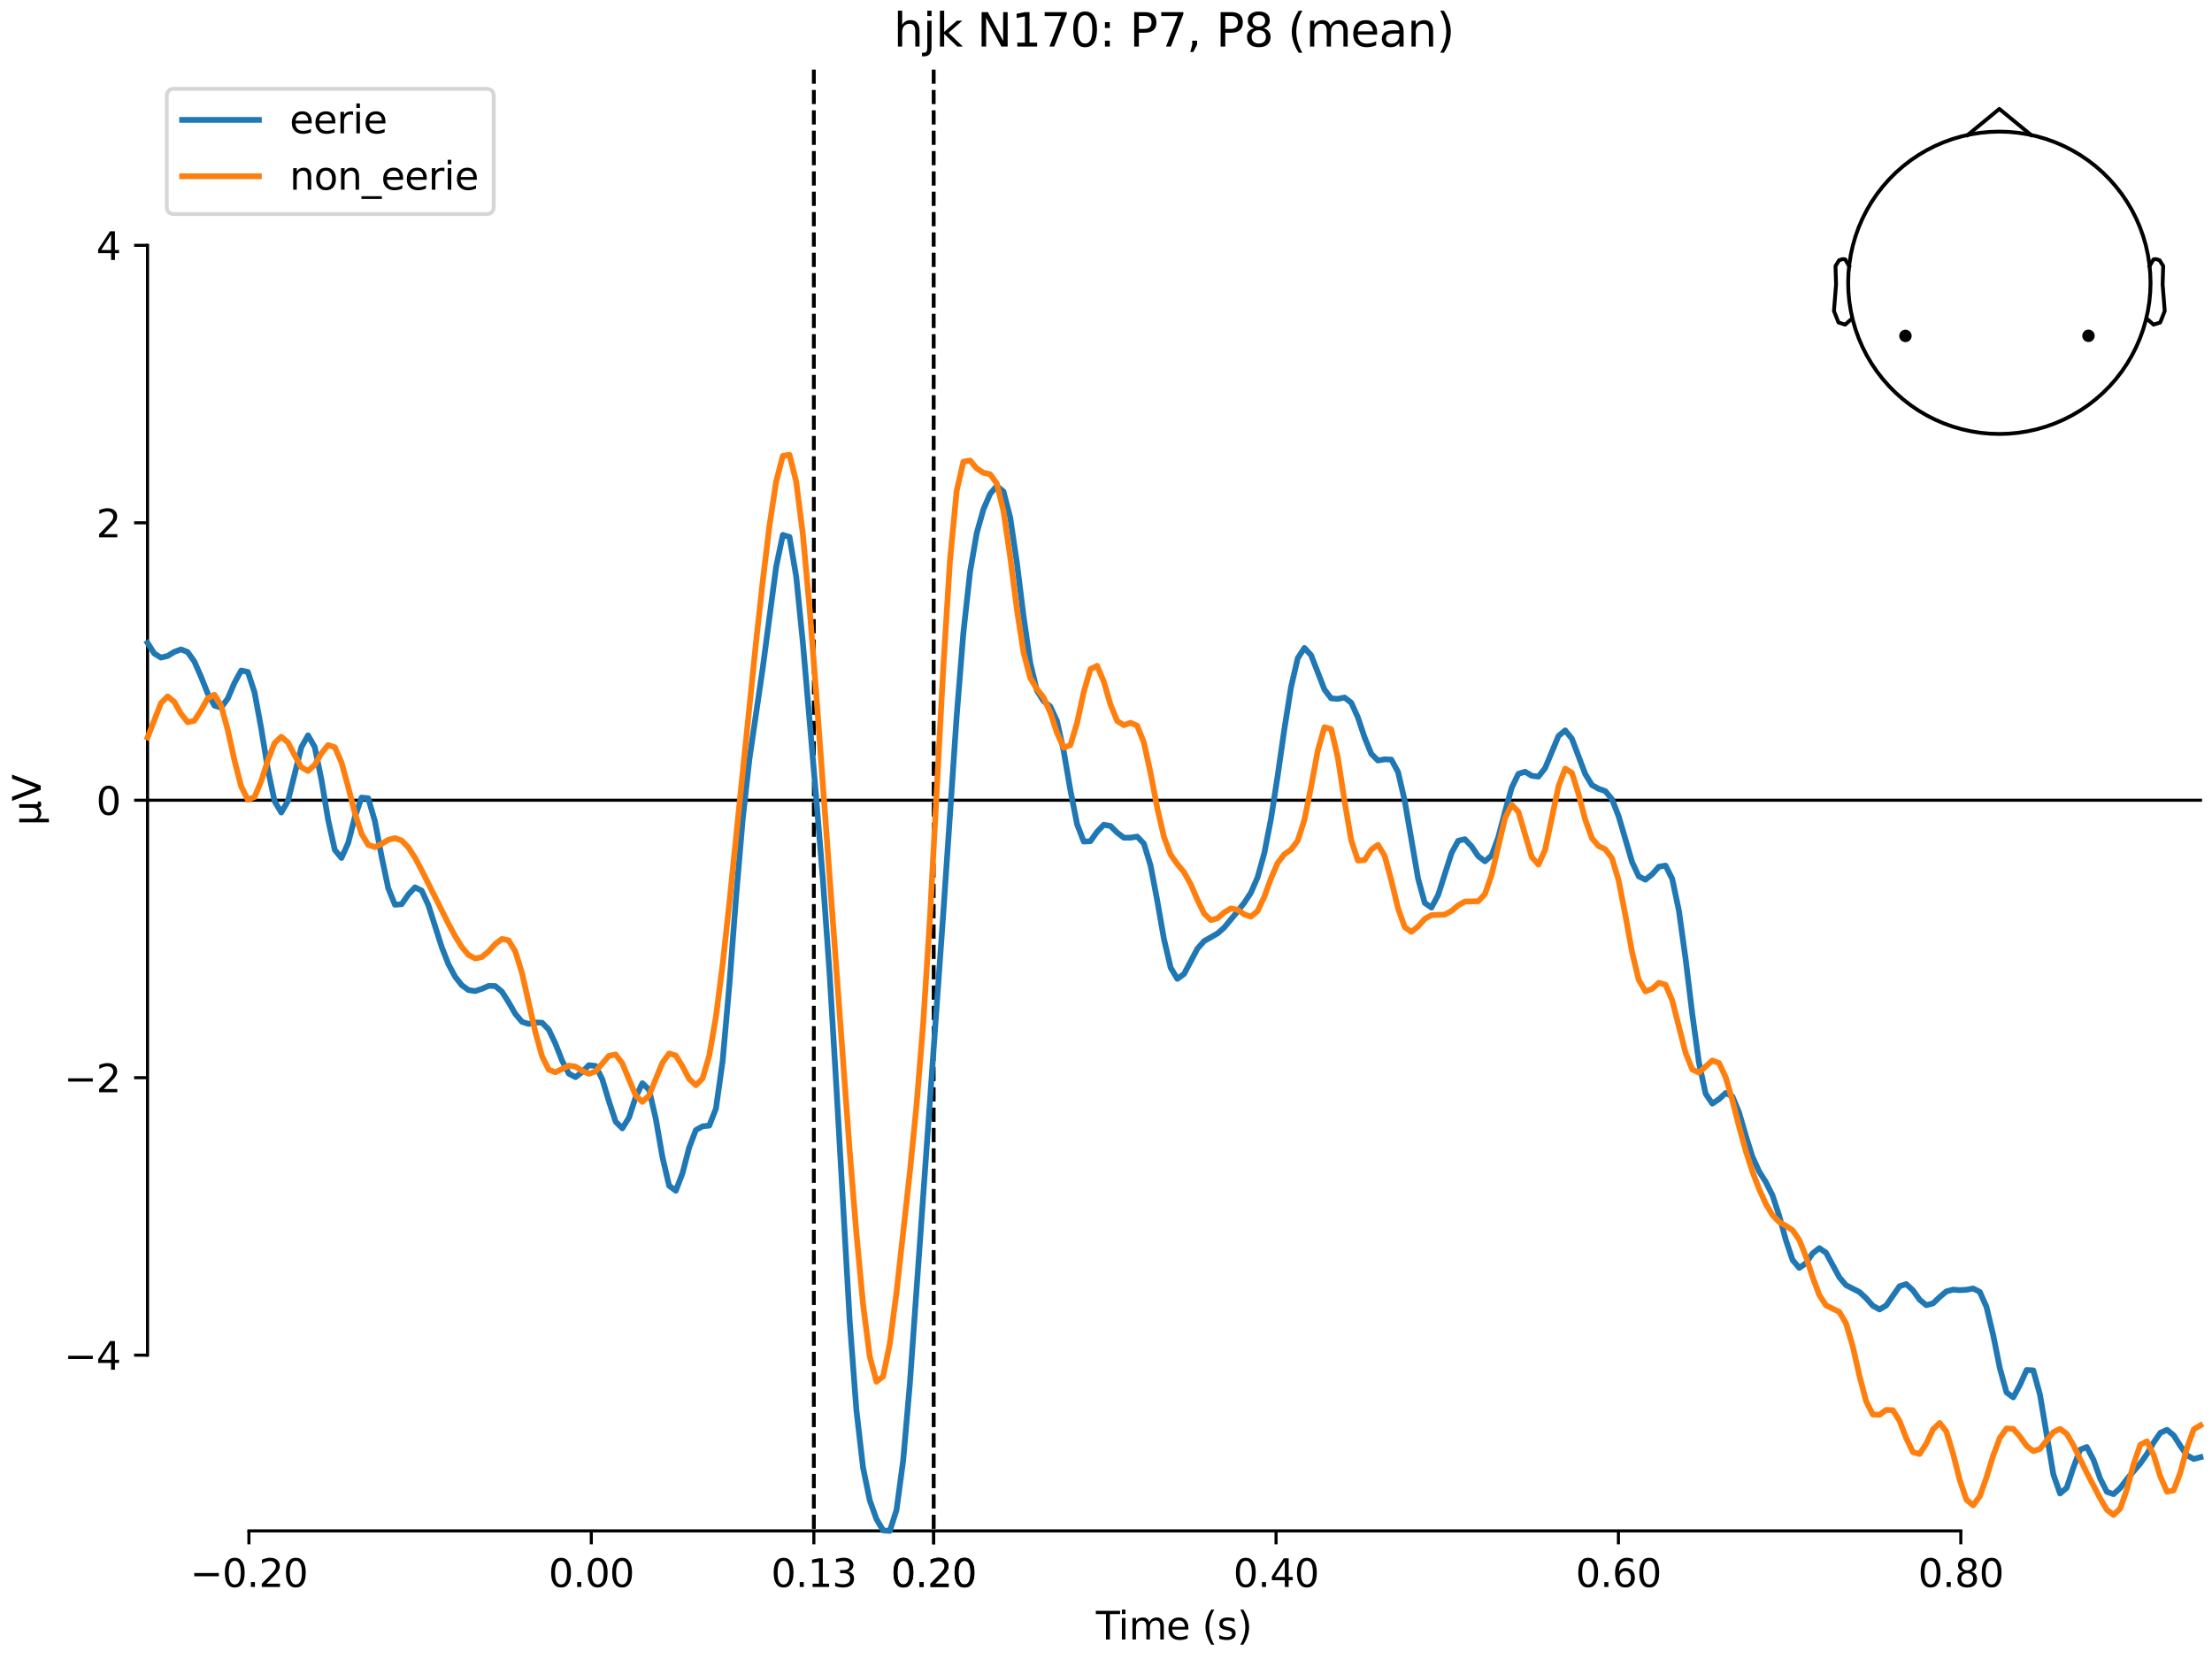 <?xml version="1.0" encoding="utf-8" standalone="no"?>
<!DOCTYPE svg PUBLIC "-//W3C//DTD SVG 1.1//EN"
  "http://www.w3.org/Graphics/SVG/1.1/DTD/svg11.dtd">
<svg xmlns:xlink="http://www.w3.org/1999/xlink" width="576pt" height="432pt" viewBox="0 0 576 432" xmlns="http://www.w3.org/2000/svg" version="1.1">
 <defs>
  <style type="text/css">*{stroke-linejoin: round; stroke-linecap: butt}</style>
 </defs>
 <g id="figure_1">
  <g id="patch_1">
   <path d="M 0 432 
L 576 432 
L 576 0 
L 0 0 
z
" style="fill: #ffffff"/>
  </g>
  <g id="axes_1">
   <g id="patch_2">
    <path d="M 38.421 398.644 
L 573 398.644 
L 573 18.118 
L 38.421 18.118 
L 38.421 398.644 
z
" style="fill: none; opacity: 0"/>
   </g>
   <g id="patch_3">
    <path d="M 38.421 352.874 
L 38.421 63.888 
" style="fill: none; stroke: #000000; stroke-width: 0.8; stroke-linejoin: miter; stroke-linecap: square"/>
   </g>
   <g id="LineCollection_1">
    <path d="M 211.924 18.118 
L 211.924 398.644 
" clip-path="url(#p7a72523dcb)" style="fill: none; stroke-dasharray: 3.7,1.6; stroke-dashoffset: 0; stroke: #000000"/>
    <path d="M 243.128 18.118 
L 243.128 398.644 
" clip-path="url(#p7a72523dcb)" style="fill: none; stroke-dasharray: 3.7,1.6; stroke-dashoffset: 0; stroke: #000000"/>
   </g>
   <g id="matplotlib.axis_1">
    <g id="xtick_1">
     <g id="line2d_1">
      <defs>
       <path id="m27b298b361" d="M 0 0 
L 0 3.5 
" style="stroke: #000000; stroke-width: 0.8"/>
      </defs>
      <g>
       <use xlink:href="#m27b298b361" x="64.819" y="398.644" style="stroke: #000000; stroke-width: 0.8"/>
      </g>
     </g>
     <g id="text_1">
      <!-- −0.20 -->
      <g transform="translate(49.496 413.242) scale(0.1 -0.1)">
       <defs>
        <path id="DejaVuSans-2212" d="M 678 2272 
L 4684 2272 
L 4684 1741 
L 678 1741 
L 678 2272 
z
" transform="scale(0.016)"/>
        <path id="DejaVuSans-30" d="M 2034 4250 
Q 1547 4250 1301 3770 
Q 1056 3291 1056 2328 
Q 1056 1369 1301 889 
Q 1547 409 2034 409 
Q 2525 409 2770 889 
Q 3016 1369 3016 2328 
Q 3016 3291 2770 3770 
Q 2525 4250 2034 4250 
z
M 2034 4750 
Q 2819 4750 3233 4129 
Q 3647 3509 3647 2328 
Q 3647 1150 3233 529 
Q 2819 -91 2034 -91 
Q 1250 -91 836 529 
Q 422 1150 422 2328 
Q 422 3509 836 4129 
Q 1250 4750 2034 4750 
z
" transform="scale(0.016)"/>
        <path id="DejaVuSans-2e" d="M 684 794 
L 1344 794 
L 1344 0 
L 684 0 
L 684 794 
z
" transform="scale(0.016)"/>
        <path id="DejaVuSans-32" d="M 1228 531 
L 3431 531 
L 3431 0 
L 469 0 
L 469 531 
Q 828 903 1448 1529 
Q 2069 2156 2228 2338 
Q 2531 2678 2651 2914 
Q 2772 3150 2772 3378 
Q 2772 3750 2511 3984 
Q 2250 4219 1831 4219 
Q 1534 4219 1204 4116 
Q 875 4013 500 3803 
L 500 4441 
Q 881 4594 1212 4672 
Q 1544 4750 1819 4750 
Q 2544 4750 2975 4387 
Q 3406 4025 3406 3419 
Q 3406 3131 3298 2873 
Q 3191 2616 2906 2266 
Q 2828 2175 2409 1742 
Q 1991 1309 1228 531 
z
" transform="scale(0.016)"/>
       </defs>
       <use xlink:href="#DejaVuSans-2212"/>
       <use xlink:href="#DejaVuSans-30" transform="translate(83.789 0)"/>
       <use xlink:href="#DejaVuSans-2e" transform="translate(147.412 0)"/>
       <use xlink:href="#DejaVuSans-32" transform="translate(179.199 0)"/>
       <use xlink:href="#DejaVuSans-30" transform="translate(242.822 0)"/>
      </g>
     </g>
    </g>
    <g id="xtick_2">
     <g id="line2d_2">
      <g>
       <use xlink:href="#m27b298b361" x="153.973" y="398.644" style="stroke: #000000; stroke-width: 0.8"/>
      </g>
     </g>
     <g id="text_2">
      <!-- 0.00 -->
      <g transform="translate(142.84 413.242) scale(0.1 -0.1)">
       <use xlink:href="#DejaVuSans-30"/>
       <use xlink:href="#DejaVuSans-2e" transform="translate(63.623 0)"/>
       <use xlink:href="#DejaVuSans-30" transform="translate(95.41 0)"/>
       <use xlink:href="#DejaVuSans-30" transform="translate(159.033 0)"/>
      </g>
     </g>
    </g>
    <g id="xtick_3">
     <g id="line2d_3">
      <g>
       <use xlink:href="#m27b298b361" x="211.924" y="398.644" style="stroke: #000000; stroke-width: 0.8"/>
      </g>
     </g>
     <g id="text_3">
      <!-- 0.13 -->
      <g transform="translate(200.791 413.242) scale(0.1 -0.1)">
       <defs>
        <path id="DejaVuSans-31" d="M 794 531 
L 1825 531 
L 1825 4091 
L 703 3866 
L 703 4441 
L 1819 4666 
L 2450 4666 
L 2450 531 
L 3481 531 
L 3481 0 
L 794 0 
L 794 531 
z
" transform="scale(0.016)"/>
        <path id="DejaVuSans-33" d="M 2597 2516 
Q 3050 2419 3304 2112 
Q 3559 1806 3559 1356 
Q 3559 666 3084 287 
Q 2609 -91 1734 -91 
Q 1441 -91 1130 -33 
Q 819 25 488 141 
L 488 750 
Q 750 597 1062 519 
Q 1375 441 1716 441 
Q 2309 441 2620 675 
Q 2931 909 2931 1356 
Q 2931 1769 2642 2001 
Q 2353 2234 1838 2234 
L 1294 2234 
L 1294 2753 
L 1863 2753 
Q 2328 2753 2575 2939 
Q 2822 3125 2822 3475 
Q 2822 3834 2567 4026 
Q 2313 4219 1838 4219 
Q 1578 4219 1281 4162 
Q 984 4106 628 3988 
L 628 4550 
Q 988 4650 1302 4700 
Q 1616 4750 1894 4750 
Q 2613 4750 3031 4423 
Q 3450 4097 3450 3541 
Q 3450 3153 3228 2886 
Q 3006 2619 2597 2516 
z
" transform="scale(0.016)"/>
       </defs>
       <use xlink:href="#DejaVuSans-30"/>
       <use xlink:href="#DejaVuSans-2e" transform="translate(63.623 0)"/>
       <use xlink:href="#DejaVuSans-31" transform="translate(95.41 0)"/>
       <use xlink:href="#DejaVuSans-33" transform="translate(159.033 0)"/>
      </g>
     </g>
    </g>
    <g id="xtick_4">
     <g id="line2d_4">
      <g>
       <use xlink:href="#m27b298b361" x="243.128" y="398.644" style="stroke: #000000; stroke-width: 0.8"/>
      </g>
     </g>
     <g id="text_4">
      <!-- 0.20 -->
      <g transform="translate(231.995 413.242) scale(0.1 -0.1)">
       <use xlink:href="#DejaVuSans-30"/>
       <use xlink:href="#DejaVuSans-2e" transform="translate(63.623 0)"/>
       <use xlink:href="#DejaVuSans-32" transform="translate(95.41 0)"/>
       <use xlink:href="#DejaVuSans-30" transform="translate(159.033 0)"/>
      </g>
     </g>
    </g>
    <g id="xtick_5">
     <g id="line2d_5">
      <g>
       <use xlink:href="#m27b298b361" x="243.128" y="398.644" style="stroke: #000000; stroke-width: 0.8"/>
      </g>
     </g>
     <g id="text_5">
      <!-- 0.20 -->
      <g transform="translate(231.995 413.242) scale(0.1 -0.1)">
       <use xlink:href="#DejaVuSans-30"/>
       <use xlink:href="#DejaVuSans-2e" transform="translate(63.623 0)"/>
       <use xlink:href="#DejaVuSans-32" transform="translate(95.41 0)"/>
       <use xlink:href="#DejaVuSans-30" transform="translate(159.033 0)"/>
      </g>
     </g>
    </g>
    <g id="xtick_6">
     <g id="line2d_6">
      <g>
       <use xlink:href="#m27b298b361" x="332.282" y="398.644" style="stroke: #000000; stroke-width: 0.8"/>
      </g>
     </g>
     <g id="text_6">
      <!-- 0.40 -->
      <g transform="translate(321.15 413.242) scale(0.1 -0.1)">
       <defs>
        <path id="DejaVuSans-34" d="M 2419 4116 
L 825 1625 
L 2419 1625 
L 2419 4116 
z
M 2253 4666 
L 3047 4666 
L 3047 1625 
L 3713 1625 
L 3713 1100 
L 3047 1100 
L 3047 0 
L 2419 0 
L 2419 1100 
L 313 1100 
L 313 1709 
L 2253 4666 
z
" transform="scale(0.016)"/>
       </defs>
       <use xlink:href="#DejaVuSans-30"/>
       <use xlink:href="#DejaVuSans-2e" transform="translate(63.623 0)"/>
       <use xlink:href="#DejaVuSans-34" transform="translate(95.41 0)"/>
       <use xlink:href="#DejaVuSans-30" transform="translate(159.033 0)"/>
      </g>
     </g>
    </g>
    <g id="xtick_7">
     <g id="line2d_7">
      <g>
       <use xlink:href="#m27b298b361" x="421.437" y="398.644" style="stroke: #000000; stroke-width: 0.8"/>
      </g>
     </g>
     <g id="text_7">
      <!-- 0.60 -->
      <g transform="translate(410.304 413.242) scale(0.1 -0.1)">
       <defs>
        <path id="DejaVuSans-36" d="M 2113 2584 
Q 1688 2584 1439 2293 
Q 1191 2003 1191 1497 
Q 1191 994 1439 701 
Q 1688 409 2113 409 
Q 2538 409 2786 701 
Q 3034 994 3034 1497 
Q 3034 2003 2786 2293 
Q 2538 2584 2113 2584 
z
M 3366 4563 
L 3366 3988 
Q 3128 4100 2886 4159 
Q 2644 4219 2406 4219 
Q 1781 4219 1451 3797 
Q 1122 3375 1075 2522 
Q 1259 2794 1537 2939 
Q 1816 3084 2150 3084 
Q 2853 3084 3261 2657 
Q 3669 2231 3669 1497 
Q 3669 778 3244 343 
Q 2819 -91 2113 -91 
Q 1303 -91 875 529 
Q 447 1150 447 2328 
Q 447 3434 972 4092 
Q 1497 4750 2381 4750 
Q 2619 4750 2861 4703 
Q 3103 4656 3366 4563 
z
" transform="scale(0.016)"/>
       </defs>
       <use xlink:href="#DejaVuSans-30"/>
       <use xlink:href="#DejaVuSans-2e" transform="translate(63.623 0)"/>
       <use xlink:href="#DejaVuSans-36" transform="translate(95.41 0)"/>
       <use xlink:href="#DejaVuSans-30" transform="translate(159.033 0)"/>
      </g>
     </g>
    </g>
    <g id="xtick_8">
     <g id="line2d_8">
      <g>
       <use xlink:href="#m27b298b361" x="510.592" y="398.644" style="stroke: #000000; stroke-width: 0.8"/>
      </g>
     </g>
     <g id="text_8">
      <!-- 0.80 -->
      <g transform="translate(499.459 413.242) scale(0.1 -0.1)">
       <defs>
        <path id="DejaVuSans-38" d="M 2034 2216 
Q 1584 2216 1326 1975 
Q 1069 1734 1069 1313 
Q 1069 891 1326 650 
Q 1584 409 2034 409 
Q 2484 409 2743 651 
Q 3003 894 3003 1313 
Q 3003 1734 2745 1975 
Q 2488 2216 2034 2216 
z
M 1403 2484 
Q 997 2584 770 2862 
Q 544 3141 544 3541 
Q 544 4100 942 4425 
Q 1341 4750 2034 4750 
Q 2731 4750 3128 4425 
Q 3525 4100 3525 3541 
Q 3525 3141 3298 2862 
Q 3072 2584 2669 2484 
Q 3125 2378 3379 2068 
Q 3634 1759 3634 1313 
Q 3634 634 3220 271 
Q 2806 -91 2034 -91 
Q 1263 -91 848 271 
Q 434 634 434 1313 
Q 434 1759 690 2068 
Q 947 2378 1403 2484 
z
M 1172 3481 
Q 1172 3119 1398 2916 
Q 1625 2713 2034 2713 
Q 2441 2713 2670 2916 
Q 2900 3119 2900 3481 
Q 2900 3844 2670 4047 
Q 2441 4250 2034 4250 
Q 1625 4250 1398 4047 
Q 1172 3844 1172 3481 
z
" transform="scale(0.016)"/>
       </defs>
       <use xlink:href="#DejaVuSans-30"/>
       <use xlink:href="#DejaVuSans-2e" transform="translate(63.623 0)"/>
       <use xlink:href="#DejaVuSans-38" transform="translate(95.41 0)"/>
       <use xlink:href="#DejaVuSans-30" transform="translate(159.033 0)"/>
      </g>
     </g>
    </g>
    <g id="text_9">
     <!-- Time (s) -->
     <g transform="translate(285.381 426.92) scale(0.1 -0.1)">
      <defs>
       <path id="DejaVuSans-54" d="M -19 4666 
L 3928 4666 
L 3928 4134 
L 2272 4134 
L 2272 0 
L 1638 0 
L 1638 4134 
L -19 4134 
L -19 4666 
z
" transform="scale(0.016)"/>
       <path id="DejaVuSans-69" d="M 603 3500 
L 1178 3500 
L 1178 0 
L 603 0 
L 603 3500 
z
M 603 4863 
L 1178 4863 
L 1178 4134 
L 603 4134 
L 603 4863 
z
" transform="scale(0.016)"/>
       <path id="DejaVuSans-6d" d="M 3328 2828 
Q 3544 3216 3844 3400 
Q 4144 3584 4550 3584 
Q 5097 3584 5394 3201 
Q 5691 2819 5691 2113 
L 5691 0 
L 5113 0 
L 5113 2094 
Q 5113 2597 4934 2840 
Q 4756 3084 4391 3084 
Q 3944 3084 3684 2787 
Q 3425 2491 3425 1978 
L 3425 0 
L 2847 0 
L 2847 2094 
Q 2847 2600 2669 2842 
Q 2491 3084 2119 3084 
Q 1678 3084 1418 2786 
Q 1159 2488 1159 1978 
L 1159 0 
L 581 0 
L 581 3500 
L 1159 3500 
L 1159 2956 
Q 1356 3278 1631 3431 
Q 1906 3584 2284 3584 
Q 2666 3584 2933 3390 
Q 3200 3197 3328 2828 
z
" transform="scale(0.016)"/>
       <path id="DejaVuSans-65" d="M 3597 1894 
L 3597 1613 
L 953 1613 
Q 991 1019 1311 708 
Q 1631 397 2203 397 
Q 2534 397 2845 478 
Q 3156 559 3463 722 
L 3463 178 
Q 3153 47 2828 -22 
Q 2503 -91 2169 -91 
Q 1331 -91 842 396 
Q 353 884 353 1716 
Q 353 2575 817 3079 
Q 1281 3584 2069 3584 
Q 2775 3584 3186 3129 
Q 3597 2675 3597 1894 
z
M 3022 2063 
Q 3016 2534 2758 2815 
Q 2500 3097 2075 3097 
Q 1594 3097 1305 2825 
Q 1016 2553 972 2059 
L 3022 2063 
z
" transform="scale(0.016)"/>
       <path id="DejaVuSans-20" transform="scale(0.016)"/>
       <path id="DejaVuSans-28" d="M 1984 4856 
Q 1566 4138 1362 3434 
Q 1159 2731 1159 2009 
Q 1159 1288 1364 580 
Q 1569 -128 1984 -844 
L 1484 -844 
Q 1016 -109 783 600 
Q 550 1309 550 2009 
Q 550 2706 781 3412 
Q 1013 4119 1484 4856 
L 1984 4856 
z
" transform="scale(0.016)"/>
       <path id="DejaVuSans-73" d="M 2834 3397 
L 2834 2853 
Q 2591 2978 2328 3040 
Q 2066 3103 1784 3103 
Q 1356 3103 1142 2972 
Q 928 2841 928 2578 
Q 928 2378 1081 2264 
Q 1234 2150 1697 2047 
L 1894 2003 
Q 2506 1872 2764 1633 
Q 3022 1394 3022 966 
Q 3022 478 2636 193 
Q 2250 -91 1575 -91 
Q 1294 -91 989 -36 
Q 684 19 347 128 
L 347 722 
Q 666 556 975 473 
Q 1284 391 1588 391 
Q 1994 391 2212 530 
Q 2431 669 2431 922 
Q 2431 1156 2273 1281 
Q 2116 1406 1581 1522 
L 1381 1569 
Q 847 1681 609 1914 
Q 372 2147 372 2553 
Q 372 3047 722 3315 
Q 1072 3584 1716 3584 
Q 2034 3584 2315 3537 
Q 2597 3491 2834 3397 
z
" transform="scale(0.016)"/>
       <path id="DejaVuSans-29" d="M 513 4856 
L 1013 4856 
Q 1481 4119 1714 3412 
Q 1947 2706 1947 2009 
Q 1947 1309 1714 600 
Q 1481 -109 1013 -844 
L 513 -844 
Q 928 -128 1133 580 
Q 1338 1288 1338 2009 
Q 1338 2731 1133 3434 
Q 928 4138 513 4856 
z
" transform="scale(0.016)"/>
      </defs>
      <use xlink:href="#DejaVuSans-54"/>
      <use xlink:href="#DejaVuSans-69" transform="translate(57.959 0)"/>
      <use xlink:href="#DejaVuSans-6d" transform="translate(85.742 0)"/>
      <use xlink:href="#DejaVuSans-65" transform="translate(183.154 0)"/>
      <use xlink:href="#DejaVuSans-20" transform="translate(244.678 0)"/>
      <use xlink:href="#DejaVuSans-28" transform="translate(276.465 0)"/>
      <use xlink:href="#DejaVuSans-73" transform="translate(315.479 0)"/>
      <use xlink:href="#DejaVuSans-29" transform="translate(367.578 0)"/>
     </g>
    </g>
   </g>
   <g id="matplotlib.axis_2">
    <g id="ytick_1">
     <g id="line2d_9">
      <defs>
       <path id="m83f1a8476b" d="M 0 0 
L -3.5 0 
" style="stroke: #000000; stroke-width: 0.8"/>
      </defs>
      <g>
       <use xlink:href="#m83f1a8476b" x="38.421" y="352.874" style="stroke: #000000; stroke-width: 0.8"/>
      </g>
     </g>
     <g id="text_10">
      <!-- −4 -->
      <g transform="translate(16.678 356.673) scale(0.1 -0.1)">
       <use xlink:href="#DejaVuSans-2212"/>
       <use xlink:href="#DejaVuSans-34" transform="translate(83.789 0)"/>
      </g>
     </g>
    </g>
    <g id="ytick_2">
     <g id="line2d_10">
      <g>
       <use xlink:href="#m83f1a8476b" x="38.421" y="280.627" style="stroke: #000000; stroke-width: 0.8"/>
      </g>
     </g>
     <g id="text_11">
      <!-- −2 -->
      <g transform="translate(16.678 284.426) scale(0.1 -0.1)">
       <use xlink:href="#DejaVuSans-2212"/>
       <use xlink:href="#DejaVuSans-32" transform="translate(83.789 0)"/>
      </g>
     </g>
    </g>
    <g id="ytick_3">
     <g id="line2d_11">
      <g>
       <use xlink:href="#m83f1a8476b" x="38.421" y="208.381" style="stroke: #000000; stroke-width: 0.8"/>
      </g>
     </g>
     <g id="text_12">
      <!-- 0 -->
      <g transform="translate(25.058 212.18) scale(0.1 -0.1)">
       <use xlink:href="#DejaVuSans-30"/>
      </g>
     </g>
    </g>
    <g id="ytick_4">
     <g id="line2d_12">
      <g>
       <use xlink:href="#m83f1a8476b" x="38.421" y="136.135" style="stroke: #000000; stroke-width: 0.8"/>
      </g>
     </g>
     <g id="text_13">
      <!-- 2 -->
      <g transform="translate(25.058 139.934) scale(0.1 -0.1)">
       <use xlink:href="#DejaVuSans-32"/>
      </g>
     </g>
    </g>
    <g id="ytick_5">
     <g id="line2d_13">
      <g>
       <use xlink:href="#m83f1a8476b" x="38.421" y="63.888" style="stroke: #000000; stroke-width: 0.8"/>
      </g>
     </g>
     <g id="text_14">
      <!-- 4 -->
      <g transform="translate(25.058 67.688) scale(0.1 -0.1)">
       <use xlink:href="#DejaVuSans-34"/>
      </g>
     </g>
    </g>
    <g id="text_15">
     <!-- µV -->
     <g transform="translate(10.599 214.982) rotate(-90) scale(0.1 -0.1)">
      <defs>
       <path id="DejaVuSans-b5" d="M 544 -1331 
L 544 3500 
L 1119 3500 
L 1119 1325 
Q 1119 872 1334 640 
Q 1550 409 1972 409 
Q 2434 409 2667 671 
Q 2900 934 2900 1459 
L 2900 3500 
L 3475 3500 
L 3475 806 
Q 3475 619 3529 530 
Q 3584 441 3700 441 
Q 3728 441 3778 458 
Q 3828 475 3916 513 
L 3916 50 
Q 3788 -22 3673 -56 
Q 3559 -91 3450 -91 
Q 3234 -91 3106 31 
Q 2978 153 2931 403 
Q 2775 156 2548 32 
Q 2322 -91 2016 -91 
Q 1697 -91 1473 31 
Q 1250 153 1119 397 
L 1119 -1331 
L 544 -1331 
z
" transform="scale(0.016)"/>
       <path id="DejaVuSans-56" d="M 1831 0 
L 50 4666 
L 709 4666 
L 2188 738 
L 3669 4666 
L 4325 4666 
L 2547 0 
L 1831 0 
z
" transform="scale(0.016)"/>
      </defs>
      <use xlink:href="#DejaVuSans-b5"/>
      <use xlink:href="#DejaVuSans-56" transform="translate(63.623 0)"/>
     </g>
    </g>
   </g>
   <g id="patch_4">
    <path d="M 64.819 398.644 
L 510.592 398.644 
" style="fill: none; stroke: #000000; stroke-width: 0.8; stroke-linejoin: miter; stroke-linecap: square"/>
   </g>
   <g id="patch_5">
    <path d="M 38.421 208.381 
L 573 208.381 
" style="fill: none; stroke: #000000; stroke-width: 0.8; stroke-linejoin: miter; stroke-linecap: square"/>
   </g>
   <g id="text_16">
    <!-- hjk N170: P7, P8 (mean) -->
    <g transform="translate(232.701 12.118) scale(0.12 -0.12)">
     <defs>
      <path id="DejaVuSans-68" d="M 3513 2113 
L 3513 0 
L 2938 0 
L 2938 2094 
Q 2938 2591 2744 2837 
Q 2550 3084 2163 3084 
Q 1697 3084 1428 2787 
Q 1159 2491 1159 1978 
L 1159 0 
L 581 0 
L 581 4863 
L 1159 4863 
L 1159 2956 
Q 1366 3272 1645 3428 
Q 1925 3584 2291 3584 
Q 2894 3584 3203 3211 
Q 3513 2838 3513 2113 
z
" transform="scale(0.016)"/>
      <path id="DejaVuSans-6a" d="M 603 3500 
L 1178 3500 
L 1178 -63 
Q 1178 -731 923 -1031 
Q 669 -1331 103 -1331 
L -116 -1331 
L -116 -844 
L 38 -844 
Q 366 -844 484 -692 
Q 603 -541 603 -63 
L 603 3500 
z
M 603 4863 
L 1178 4863 
L 1178 4134 
L 603 4134 
L 603 4863 
z
" transform="scale(0.016)"/>
      <path id="DejaVuSans-6b" d="M 581 4863 
L 1159 4863 
L 1159 1991 
L 2875 3500 
L 3609 3500 
L 1753 1863 
L 3688 0 
L 2938 0 
L 1159 1709 
L 1159 0 
L 581 0 
L 581 4863 
z
" transform="scale(0.016)"/>
      <path id="DejaVuSans-4e" d="M 628 4666 
L 1478 4666 
L 3547 763 
L 3547 4666 
L 4159 4666 
L 4159 0 
L 3309 0 
L 1241 3903 
L 1241 0 
L 628 0 
L 628 4666 
z
" transform="scale(0.016)"/>
      <path id="DejaVuSans-37" d="M 525 4666 
L 3525 4666 
L 3525 4397 
L 1831 0 
L 1172 0 
L 2766 4134 
L 525 4134 
L 525 4666 
z
" transform="scale(0.016)"/>
      <path id="DejaVuSans-3a" d="M 750 794 
L 1409 794 
L 1409 0 
L 750 0 
L 750 794 
z
M 750 3309 
L 1409 3309 
L 1409 2516 
L 750 2516 
L 750 3309 
z
" transform="scale(0.016)"/>
      <path id="DejaVuSans-50" d="M 1259 4147 
L 1259 2394 
L 2053 2394 
Q 2494 2394 2734 2622 
Q 2975 2850 2975 3272 
Q 2975 3691 2734 3919 
Q 2494 4147 2053 4147 
L 1259 4147 
z
M 628 4666 
L 2053 4666 
Q 2838 4666 3239 4311 
Q 3641 3956 3641 3272 
Q 3641 2581 3239 2228 
Q 2838 1875 2053 1875 
L 1259 1875 
L 1259 0 
L 628 0 
L 628 4666 
z
" transform="scale(0.016)"/>
      <path id="DejaVuSans-2c" d="M 750 794 
L 1409 794 
L 1409 256 
L 897 -744 
L 494 -744 
L 750 256 
L 750 794 
z
" transform="scale(0.016)"/>
      <path id="DejaVuSans-61" d="M 2194 1759 
Q 1497 1759 1228 1600 
Q 959 1441 959 1056 
Q 959 750 1161 570 
Q 1363 391 1709 391 
Q 2188 391 2477 730 
Q 2766 1069 2766 1631 
L 2766 1759 
L 2194 1759 
z
M 3341 1997 
L 3341 0 
L 2766 0 
L 2766 531 
Q 2569 213 2275 61 
Q 1981 -91 1556 -91 
Q 1019 -91 701 211 
Q 384 513 384 1019 
Q 384 1609 779 1909 
Q 1175 2209 1959 2209 
L 2766 2209 
L 2766 2266 
Q 2766 2663 2505 2880 
Q 2244 3097 1772 3097 
Q 1472 3097 1187 3025 
Q 903 2953 641 2809 
L 641 3341 
Q 956 3463 1253 3523 
Q 1550 3584 1831 3584 
Q 2591 3584 2966 3190 
Q 3341 2797 3341 1997 
z
" transform="scale(0.016)"/>
      <path id="DejaVuSans-6e" d="M 3513 2113 
L 3513 0 
L 2938 0 
L 2938 2094 
Q 2938 2591 2744 2837 
Q 2550 3084 2163 3084 
Q 1697 3084 1428 2787 
Q 1159 2491 1159 1978 
L 1159 0 
L 581 0 
L 581 3500 
L 1159 3500 
L 1159 2956 
Q 1366 3272 1645 3428 
Q 1925 3584 2291 3584 
Q 2894 3584 3203 3211 
Q 3513 2838 3513 2113 
z
" transform="scale(0.016)"/>
     </defs>
     <use xlink:href="#DejaVuSans-68"/>
     <use xlink:href="#DejaVuSans-6a" transform="translate(63.379 0)"/>
     <use xlink:href="#DejaVuSans-6b" transform="translate(91.162 0)"/>
     <use xlink:href="#DejaVuSans-20" transform="translate(149.072 0)"/>
     <use xlink:href="#DejaVuSans-4e" transform="translate(180.859 0)"/>
     <use xlink:href="#DejaVuSans-31" transform="translate(255.664 0)"/>
     <use xlink:href="#DejaVuSans-37" transform="translate(319.287 0)"/>
     <use xlink:href="#DejaVuSans-30" transform="translate(382.91 0)"/>
     <use xlink:href="#DejaVuSans-3a" transform="translate(446.533 0)"/>
     <use xlink:href="#DejaVuSans-20" transform="translate(480.225 0)"/>
     <use xlink:href="#DejaVuSans-50" transform="translate(512.012 0)"/>
     <use xlink:href="#DejaVuSans-37" transform="translate(572.314 0)"/>
     <use xlink:href="#DejaVuSans-2c" transform="translate(635.938 0)"/>
     <use xlink:href="#DejaVuSans-20" transform="translate(667.725 0)"/>
     <use xlink:href="#DejaVuSans-50" transform="translate(699.512 0)"/>
     <use xlink:href="#DejaVuSans-38" transform="translate(759.814 0)"/>
     <use xlink:href="#DejaVuSans-20" transform="translate(823.438 0)"/>
     <use xlink:href="#DejaVuSans-28" transform="translate(855.225 0)"/>
     <use xlink:href="#DejaVuSans-6d" transform="translate(894.238 0)"/>
     <use xlink:href="#DejaVuSans-65" transform="translate(991.65 0)"/>
     <use xlink:href="#DejaVuSans-61" transform="translate(1053.174 0)"/>
     <use xlink:href="#DejaVuSans-6e" transform="translate(1114.453 0)"/>
     <use xlink:href="#DejaVuSans-29" transform="translate(1177.832 0)"/>
    </g>
   </g>
   <g id="legend_1">
    <g id="patch_6">
     <path d="M 45.421 55.753 
L 126.563 55.753 
Q 128.563 55.753 128.563 53.753 
L 128.563 25.118 
Q 128.563 23.118 126.563 23.118 
L 45.421 23.118 
Q 43.421 23.118 43.421 25.118 
L 43.421 53.753 
Q 43.421 55.753 45.421 55.753 
z
" style="fill: #ffffff; opacity: 0.8; stroke: #cccccc; stroke-linejoin: miter"/>
    </g>
    <g id="line2d_14">
     <path d="M 47.421 31.217 
L 57.421 31.217 
L 67.421 31.217 
" style="fill: none; stroke: #1f77b4; stroke-width: 1.5; stroke-linecap: square"/>
    </g>
    <g id="text_17">
     <!-- eerie -->
     <g transform="translate(75.421 34.717) scale(0.1 -0.1)">
      <defs>
       <path id="DejaVuSans-72" d="M 2631 2963 
Q 2534 3019 2420 3045 
Q 2306 3072 2169 3072 
Q 1681 3072 1420 2755 
Q 1159 2438 1159 1844 
L 1159 0 
L 581 0 
L 581 3500 
L 1159 3500 
L 1159 2956 
Q 1341 3275 1631 3429 
Q 1922 3584 2338 3584 
Q 2397 3584 2469 3576 
Q 2541 3569 2628 3553 
L 2631 2963 
z
" transform="scale(0.016)"/>
      </defs>
      <use xlink:href="#DejaVuSans-65"/>
      <use xlink:href="#DejaVuSans-65" transform="translate(61.523 0)"/>
      <use xlink:href="#DejaVuSans-72" transform="translate(123.047 0)"/>
      <use xlink:href="#DejaVuSans-69" transform="translate(164.16 0)"/>
      <use xlink:href="#DejaVuSans-65" transform="translate(191.943 0)"/>
     </g>
    </g>
    <g id="line2d_15">
     <path d="M 47.421 45.895 
L 57.421 45.895 
L 67.421 45.895 
" style="fill: none; stroke: #ff7f0e; stroke-width: 1.5; stroke-linecap: square"/>
    </g>
    <g id="text_18">
     <!-- non_eerie -->
     <g transform="translate(75.421 49.395) scale(0.1 -0.1)">
      <defs>
       <path id="DejaVuSans-6f" d="M 1959 3097 
Q 1497 3097 1228 2736 
Q 959 2375 959 1747 
Q 959 1119 1226 758 
Q 1494 397 1959 397 
Q 2419 397 2687 759 
Q 2956 1122 2956 1747 
Q 2956 2369 2687 2733 
Q 2419 3097 1959 3097 
z
M 1959 3584 
Q 2709 3584 3137 3096 
Q 3566 2609 3566 1747 
Q 3566 888 3137 398 
Q 2709 -91 1959 -91 
Q 1206 -91 779 398 
Q 353 888 353 1747 
Q 353 2609 779 3096 
Q 1206 3584 1959 3584 
z
" transform="scale(0.016)"/>
       <path id="DejaVuSans-5f" d="M 3263 -1063 
L 3263 -1509 
L -63 -1509 
L -63 -1063 
L 3263 -1063 
z
" transform="scale(0.016)"/>
      </defs>
      <use xlink:href="#DejaVuSans-6e"/>
      <use xlink:href="#DejaVuSans-6f" transform="translate(63.379 0)"/>
      <use xlink:href="#DejaVuSans-6e" transform="translate(124.561 0)"/>
      <use xlink:href="#DejaVuSans-5f" transform="translate(187.939 0)"/>
      <use xlink:href="#DejaVuSans-65" transform="translate(237.939 0)"/>
      <use xlink:href="#DejaVuSans-65" transform="translate(299.463 0)"/>
      <use xlink:href="#DejaVuSans-72" transform="translate(360.986 0)"/>
      <use xlink:href="#DejaVuSans-69" transform="translate(402.1 0)"/>
      <use xlink:href="#DejaVuSans-65" transform="translate(429.883 0)"/>
     </g>
    </g>
   </g>
   <g id="line2d_16">
    <path d="M 38.421 167.393 
L 40.162 170.16 
L 41.903 171.234 
L 43.644 170.815 
L 45.386 169.749 
L 47.127 169.105 
L 48.868 169.79 
L 50.61 172.252 
L 52.351 176.215 
L 54.092 180.583 
L 55.834 183.739 
L 57.575 184.282 
L 59.316 181.885 
L 61.057 177.811 
L 62.799 174.615 
L 64.54 174.971 
L 66.281 180.271 
L 68.023 189.703 
L 69.764 200.403 
L 71.505 208.656 
L 73.247 211.581 
L 74.988 208.56 
L 78.47 194.584 
L 80.212 191.482 
L 81.953 194.522 
L 83.694 202.991 
L 85.436 213.425 
L 87.177 221.307 
L 88.918 223.408 
L 90.66 219.545 
L 92.401 212.772 
L 94.142 207.693 
L 95.883 207.866 
L 97.625 213.856 
L 99.366 223.038 
L 101.107 231.319 
L 102.849 235.602 
L 104.59 235.445 
L 106.331 232.928 
L 108.073 231.06 
L 109.814 231.926 
L 111.555 235.735 
L 115.038 246.65 
L 116.779 251.098 
L 118.52 254.335 
L 120.262 256.551 
L 122.003 257.81 
L 123.744 258.07 
L 125.486 257.489 
L 127.227 256.726 
L 128.968 256.76 
L 130.709 258.235 
L 132.451 260.994 
L 134.192 264.019 
L 135.933 266.08 
L 137.675 266.632 
L 139.416 266.244 
L 141.157 266.314 
L 142.899 268.103 
L 144.64 271.786 
L 146.381 276.229 
L 148.122 279.576 
L 149.864 280.484 
L 151.605 279.151 
L 153.346 277.378 
L 155.088 277.567 
L 156.829 281.013 
L 158.57 286.801 
L 160.312 292.08 
L 162.053 293.82 
L 163.794 290.996 
L 165.535 285.683 
L 167.277 282.066 
L 169.018 283.77 
L 170.759 291.272 
L 172.501 301.301 
L 174.242 308.765 
L 175.983 310.062 
L 177.725 305.489 
L 179.466 298.794 
L 181.207 294.256 
L 182.948 293.294 
L 184.69 293.116 
L 186.431 288.666 
L 188.172 276.307 
L 189.914 256.558 
L 191.655 233.823 
L 193.396 213.335 
L 195.138 197.706 
L 198.62 173.932 
L 202.103 147.633 
L 203.844 139.293 
L 205.585 139.82 
L 207.327 150.112 
L 209.068 167.408 
L 212.551 207.894 
L 214.292 229.182 
L 216.033 253.717 
L 217.774 282.726 
L 221.257 343.894 
L 222.998 367.113 
L 224.74 382.189 
L 226.481 390.675 
L 228.222 395.55 
L 229.964 398.525 
L 231.705 398.644 
L 233.446 393.236 
L 235.187 380.294 
L 236.929 360.292 
L 245.635 237.753 
L 249.118 186.466 
L 250.859 164.815 
L 252.6 148.933 
L 254.342 138.805 
L 256.083 132.628 
L 257.824 128.598 
L 259.566 126.535 
L 261.307 128.004 
L 263.048 134.728 
L 264.79 146.505 
L 266.531 160.501 
L 268.272 172.569 
L 270.013 179.828 
L 271.755 182.57 
L 273.496 183.963 
L 275.237 187.764 
L 276.979 195.573 
L 278.72 205.728 
L 280.461 214.589 
L 282.203 219.14 
L 283.944 219.044 
L 285.685 216.591 
L 287.427 214.762 
L 289.168 215.081 
L 290.909 216.812 
L 292.65 218.135 
L 294.392 218.126 
L 296.133 217.847 
L 297.874 219.687 
L 299.616 225.415 
L 301.357 234.591 
L 303.098 244.566 
L 304.84 251.99 
L 306.581 254.893 
L 308.322 253.621 
L 311.805 247.032 
L 313.546 245.06 
L 317.029 243.078 
L 318.77 241.548 
L 322.253 237.315 
L 323.994 235.11 
L 325.735 232.454 
L 327.476 228.439 
L 329.218 222.184 
L 330.959 213.25 
L 332.7 202.033 
L 334.442 189.889 
L 336.183 178.933 
L 337.924 171.412 
L 339.666 168.717 
L 341.407 170.61 
L 344.889 179.552 
L 346.631 181.858 
L 348.372 181.985 
L 350.113 181.64 
L 351.855 182.97 
L 353.596 186.819 
L 355.337 192.024 
L 357.079 196.297 
L 358.82 198.034 
L 360.561 197.725 
L 362.302 197.798 
L 364.044 201.018 
L 365.785 208.513 
L 369.268 228.783 
L 371.009 235.13 
L 372.75 236.332 
L 374.492 233.053 
L 377.974 222.14 
L 379.715 218.935 
L 381.457 218.526 
L 383.198 220.382 
L 384.939 222.959 
L 386.681 224.278 
L 388.422 222.737 
L 390.163 217.986 
L 391.905 211.326 
L 393.646 205.127 
L 395.387 201.506 
L 397.128 200.959 
L 398.87 202.008 
L 400.611 202.235 
L 402.352 199.998 
L 405.835 191.637 
L 407.576 190.19 
L 409.318 192.346 
L 412.8 201.564 
L 414.541 204.431 
L 416.283 205.4 
L 418.024 206.001 
L 419.765 208.123 
L 421.507 212.599 
L 424.989 224.476 
L 426.731 228.201 
L 428.472 229.067 
L 430.213 227.663 
L 431.954 225.696 
L 433.696 225.397 
L 435.437 228.831 
L 437.178 237.103 
L 438.92 249.626 
L 440.661 263.986 
L 442.402 276.697 
L 444.144 284.792 
L 445.885 287.389 
L 447.626 286.21 
L 449.367 284.61 
L 451.109 285.499 
L 452.85 289.677 
L 454.591 295.685 
L 456.333 301.22 
L 458.074 305.038 
L 459.815 307.804 
L 461.557 311.277 
L 463.298 316.568 
L 465.039 322.912 
L 466.78 328.099 
L 468.522 330.155 
L 470.263 328.94 
L 472.004 326.371 
L 473.746 325.006 
L 475.487 326.205 
L 478.97 332.618 
L 480.711 334.669 
L 484.193 336.428 
L 485.935 338.051 
L 487.676 340.015 
L 489.417 340.979 
L 491.159 339.943 
L 494.641 334.929 
L 496.383 334.381 
L 498.124 335.989 
L 499.865 338.432 
L 501.606 339.856 
L 503.348 339.407 
L 505.089 337.745 
L 506.83 336.279 
L 508.572 335.815 
L 510.313 335.952 
L 512.054 335.851 
L 513.796 335.524 
L 515.537 336.398 
L 517.278 340.313 
L 519.019 347.643 
L 520.761 356.289 
L 522.502 362.594 
L 524.243 363.872 
L 525.985 360.656 
L 527.726 356.75 
L 529.467 356.843 
L 531.209 363.178 
L 534.691 383.939 
L 536.432 388.897 
L 538.174 387.413 
L 539.915 382.123 
L 541.656 377.497 
L 543.398 376.791 
L 545.139 380.128 
L 546.88 385.003 
L 548.622 388.461 
L 550.363 389.078 
L 552.104 387.471 
L 553.845 385.155 
L 557.328 381.095 
L 559.069 378.605 
L 560.811 375.615 
L 562.552 373.099 
L 564.293 372.328 
L 566.035 373.772 
L 567.776 376.533 
L 569.517 378.976 
L 571.258 379.913 
L 573 379.452 
L 573 379.452 
" style="fill: none; stroke: #1f77b4; stroke-width: 1.5; stroke-linecap: square"/>
   </g>
   <g id="line2d_17">
    <path d="M 38.421 192.046 
L 41.903 183.113 
L 43.644 181.337 
L 45.386 182.771 
L 47.127 185.849 
L 48.868 188.056 
L 50.61 187.673 
L 52.351 184.929 
L 54.092 181.833 
L 55.834 180.913 
L 57.575 183.751 
L 59.316 190.094 
L 61.057 197.997 
L 62.799 204.784 
L 64.54 208.248 
L 66.281 207.539 
L 68.023 203.424 
L 69.764 197.938 
L 71.505 193.489 
L 73.247 191.845 
L 74.988 193.333 
L 76.729 196.684 
L 78.47 199.769 
L 80.212 200.758 
L 81.953 199.17 
L 83.694 196.195 
L 85.436 194.013 
L 87.177 194.573 
L 88.918 198.516 
L 90.66 204.882 
L 92.401 211.713 
L 94.142 217.087 
L 95.883 219.993 
L 97.625 220.576 
L 99.366 219.761 
L 101.107 218.69 
L 102.849 218.24 
L 104.59 218.872 
L 106.331 220.649 
L 108.073 223.353 
L 109.814 226.636 
L 116.779 240.553 
L 118.52 243.764 
L 120.262 246.593 
L 122.003 248.665 
L 123.744 249.597 
L 125.486 249.213 
L 127.227 247.735 
L 128.968 245.821 
L 130.709 244.493 
L 132.451 244.865 
L 134.192 247.779 
L 135.933 253.405 
L 139.416 268.788 
L 141.157 275.069 
L 142.899 278.543 
L 144.64 279.218 
L 148.122 277.498 
L 149.864 277.752 
L 151.605 278.843 
L 153.346 279.619 
L 155.088 278.999 
L 158.57 274.922 
L 160.312 274.579 
L 162.053 276.902 
L 165.535 285.256 
L 167.277 286.934 
L 169.018 285.244 
L 172.501 276.733 
L 174.242 274.318 
L 175.983 274.847 
L 177.725 277.68 
L 179.466 280.979 
L 181.207 282.588 
L 182.948 280.821 
L 184.69 274.859 
L 186.431 264.743 
L 188.172 251.164 
L 189.914 235.205 
L 196.879 167.138 
L 198.62 151.324 
L 200.361 136.942 
L 202.103 125.439 
L 203.844 118.713 
L 205.585 118.442 
L 207.327 125.41 
L 209.068 139.172 
L 210.809 158.247 
L 212.551 180.696 
L 221.257 299.707 
L 222.998 321.095 
L 224.74 339.618 
L 226.481 353.193 
L 228.222 359.785 
L 229.964 358.415 
L 231.705 349.877 
L 233.446 336.57 
L 236.929 305.217 
L 238.67 287.721 
L 240.411 266.302 
L 242.153 239.053 
L 245.635 173.792 
L 247.377 145.916 
L 249.118 127.805 
L 250.859 120.224 
L 252.6 119.915 
L 254.342 121.978 
L 256.083 123.117 
L 257.824 123.49 
L 259.566 125.904 
L 261.307 133.062 
L 263.048 144.982 
L 264.79 158.618 
L 266.531 169.895 
L 268.272 176.535 
L 270.013 179.444 
L 271.755 181.637 
L 273.496 185.543 
L 275.237 190.853 
L 276.979 194.701 
L 278.72 194.036 
L 280.461 188.29 
L 282.203 180.218 
L 283.944 174.221 
L 285.685 173.379 
L 287.427 177.487 
L 289.168 183.461 
L 290.909 187.732 
L 292.65 188.826 
L 294.392 188.21 
L 296.133 188.976 
L 297.874 193.41 
L 299.616 201.349 
L 301.357 210.447 
L 303.098 217.955 
L 304.84 222.574 
L 306.581 225.021 
L 308.322 227.126 
L 310.063 230.262 
L 311.805 234.305 
L 313.546 237.88 
L 315.287 239.58 
L 317.029 239.133 
L 318.77 237.605 
L 320.511 236.558 
L 322.253 236.885 
L 323.994 238.095 
L 325.735 238.682 
L 327.476 237.239 
L 329.218 233.526 
L 330.959 228.744 
L 332.7 224.716 
L 334.442 222.452 
L 336.183 221.231 
L 337.924 218.917 
L 339.666 213.494 
L 341.407 204.851 
L 343.148 195.455 
L 344.889 189.364 
L 346.631 189.865 
L 348.372 197.307 
L 350.113 208.581 
L 351.855 218.776 
L 353.596 224.081 
L 355.337 223.963 
L 357.079 221.234 
L 358.82 219.989 
L 360.561 222.823 
L 362.302 229.289 
L 364.044 236.524 
L 365.785 241.415 
L 367.526 242.65 
L 369.268 241.227 
L 371.009 239.277 
L 372.75 238.3 
L 376.233 238.154 
L 377.974 237.205 
L 379.715 235.742 
L 381.457 234.757 
L 384.939 234.679 
L 386.681 232.804 
L 388.422 227.772 
L 391.905 213.064 
L 393.646 209.551 
L 395.387 211.403 
L 398.87 223.184 
L 400.611 225.143 
L 402.352 221.27 
L 405.835 204.715 
L 407.576 200.144 
L 409.318 201.252 
L 411.059 206.776 
L 412.8 213.462 
L 414.541 218.286 
L 416.283 220.326 
L 418.024 221.144 
L 419.765 223.503 
L 421.507 229.335 
L 423.248 238.31 
L 424.989 247.965 
L 426.731 255.18 
L 428.472 258.147 
L 430.213 257.505 
L 431.954 255.924 
L 433.696 256.417 
L 435.437 260.487 
L 438.92 274.135 
L 440.661 278.491 
L 442.402 279.315 
L 445.885 276.152 
L 447.626 276.803 
L 449.367 280.513 
L 451.109 286.534 
L 452.85 293.345 
L 454.591 299.687 
L 456.333 305.087 
L 458.074 309.653 
L 459.815 313.495 
L 461.557 316.42 
L 463.298 318.213 
L 465.039 319.182 
L 466.78 320.337 
L 468.522 322.862 
L 470.263 327.207 
L 472.004 332.547 
L 473.746 337.218 
L 475.487 339.903 
L 478.97 341.639 
L 480.711 344.621 
L 482.452 350.58 
L 484.193 358.23 
L 485.935 364.887 
L 487.676 368.333 
L 489.417 368.409 
L 491.159 367.13 
L 492.9 367.205 
L 494.641 369.997 
L 496.383 374.507 
L 498.124 378.123 
L 499.865 378.622 
L 501.606 375.915 
L 503.348 372.203 
L 505.089 370.532 
L 506.83 372.782 
L 508.572 378.524 
L 510.313 385.393 
L 512.054 390.508 
L 513.796 391.987 
L 515.537 389.647 
L 517.278 384.709 
L 519.019 379.046 
L 520.761 374.405 
L 522.502 371.969 
L 524.243 372.07 
L 525.985 374.054 
L 527.726 376.5 
L 529.467 377.868 
L 531.209 377.302 
L 534.691 372.914 
L 536.432 372.072 
L 538.174 373.368 
L 539.915 376.364 
L 543.398 383.508 
L 546.88 390.154 
L 548.622 393.133 
L 550.363 394.486 
L 552.104 392.793 
L 553.845 387.81 
L 555.587 381.254 
L 557.328 376.215 
L 559.069 375.315 
L 560.811 378.869 
L 562.552 384.481 
L 564.293 388.442 
L 566.035 388.073 
L 567.776 383.394 
L 569.517 376.965 
L 571.258 372.162 
L 573 371.142 
L 573 371.142 
" style="fill: none; stroke: #ff7f0e; stroke-width: 1.5; stroke-linecap: square"/>
   </g>
  </g>
  <g id="axes_2">
   <g id="PathCollection_1">
    <defs>
     <path id="C0_0_5cfe059d7e" d="M 0 1.118 
C 0.297 1.118 0.581 1 0.791 0.791 
C 1 0.581 1.118 0.297 1.118 -0 
C 1.118 -0.297 1 -0.581 0.791 -0.791 
C 0.581 -1 0.297 -1.118 0 -1.118 
C -0.297 -1.118 -0.581 -1 -0.791 -0.791 
C -1 -0.581 -1.118 -0.297 -1.118 0 
C -1.118 0.297 -1 0.581 -0.791 0.791 
C -0.581 1 -0.297 1.118 0 1.118 
z
"/>
    </defs>
    <g clip-path="url(#p818692deb6)">
     <use xlink:href="#C0_0_5cfe059d7e" x="496.171" y="87.471" style="stroke: #000000"/>
    </g>
    <g clip-path="url(#p818692deb6)">
     <use xlink:href="#C0_0_5cfe059d7e" x="543.833" y="87.443" style="stroke: #000000"/>
    </g>
   </g>
   <g id="matplotlib.axis_3"/>
   <g id="matplotlib.axis_4"/>
   <g id="line2d_18">
    <path d="M 559.993 73.637 
L 559.915 71.165 
L 559.682 68.703 
L 559.295 66.26 
L 558.756 63.846 
L 558.066 61.471 
L 557.228 59.145 
L 556.246 56.875 
L 555.123 54.671 
L 553.864 52.543 
L 552.474 50.497 
L 550.958 48.543 
L 549.323 46.688 
L 547.574 44.939 
L 545.719 43.304 
L 543.765 41.788 
L 541.719 40.398 
L 539.591 39.139 
L 537.387 38.016 
L 535.118 37.034 
L 532.791 36.196 
L 530.416 35.506 
L 528.002 34.967 
L 525.56 34.58 
L 523.097 34.347 
L 520.626 34.27 
L 518.154 34.347 
L 515.692 34.58 
L 513.249 34.967 
L 510.835 35.506 
L 508.461 36.196 
L 506.134 37.034 
L 503.864 38.016 
L 501.66 39.139 
L 499.532 40.398 
L 497.486 41.788 
L 495.532 43.304 
L 493.677 44.939 
L 491.928 46.688 
L 490.293 48.543 
L 488.777 50.497 
L 487.387 52.543 
L 486.128 54.671 
L 485.005 56.875 
L 484.023 59.145 
L 483.185 61.471 
L 482.495 63.846 
L 481.956 66.26 
L 481.569 68.703 
L 481.336 71.165 
L 481.259 73.637 
L 481.336 76.108 
L 481.569 78.571 
L 481.956 81.013 
L 482.495 83.427 
L 483.185 85.802 
L 484.023 88.128 
L 485.005 90.398 
L 486.128 92.602 
L 487.387 94.73 
L 488.777 96.776 
L 490.293 98.73 
L 491.928 100.585 
L 493.677 102.334 
L 495.532 103.969 
L 497.486 105.485 
L 499.532 106.875 
L 501.66 108.134 
L 503.864 109.257 
L 506.134 110.239 
L 508.461 111.077 
L 510.835 111.767 
L 513.249 112.306 
L 515.692 112.693 
L 518.154 112.926 
L 520.626 113.003 
L 523.097 112.926 
L 525.56 112.693 
L 528.002 112.306 
L 530.416 111.767 
L 532.791 111.077 
L 535.118 110.239 
L 537.387 109.257 
L 539.591 108.134 
L 541.719 106.875 
L 543.765 105.485 
L 545.719 103.969 
L 547.574 102.334 
L 549.323 100.585 
L 550.958 98.73 
L 552.474 96.776 
L 553.864 94.73 
L 555.123 92.602 
L 556.246 90.398 
L 557.228 88.128 
L 558.066 85.802 
L 558.756 83.427 
L 559.295 81.013 
L 559.682 78.571 
L 559.915 76.108 
L 559.993 73.637 
" style="fill: none; stroke: #000000; stroke-linecap: square"/>
   </g>
   <g id="line2d_19">
    <path d="M 512.381 35.143 
L 520.626 28.365 
L 528.871 35.143 
" style="fill: none; stroke: #000000; stroke-linecap: square"/>
   </g>
   <g id="line2d_20">
    <path d="M 481.495 69.267 
L 480.471 67.535 
L 479.841 67.472 
L 478.905 67.763 
L 477.96 69.267 
L 478.109 74.07 
L 477.558 80.975 
L 478.739 83.974 
L 480.471 84.533 
L 482.125 83.077 
" style="fill: none; stroke: #000000; stroke-linecap: square"/>
   </g>
   <g id="line2d_21">
    <path d="M 559.756 69.267 
L 560.78 67.535 
L 561.41 67.472 
L 562.347 67.763 
L 563.291 69.267 
L 563.142 74.07 
L 563.693 80.975 
L 562.512 83.974 
L 560.78 84.533 
L 559.126 83.077 
" style="fill: none; stroke: #000000; stroke-linecap: square"/>
   </g>
  </g>
 </g>
 <defs>
  <clipPath id="p7a72523dcb">
   <rect x="38.421" y="18.118" width="534.579" height="380.525"/>
  </clipPath>
  <clipPath id="p818692deb6">
   <rect x="473.251" y="24.133" width="94.748" height="93.103"/>
  </clipPath>
 </defs>
</svg>
